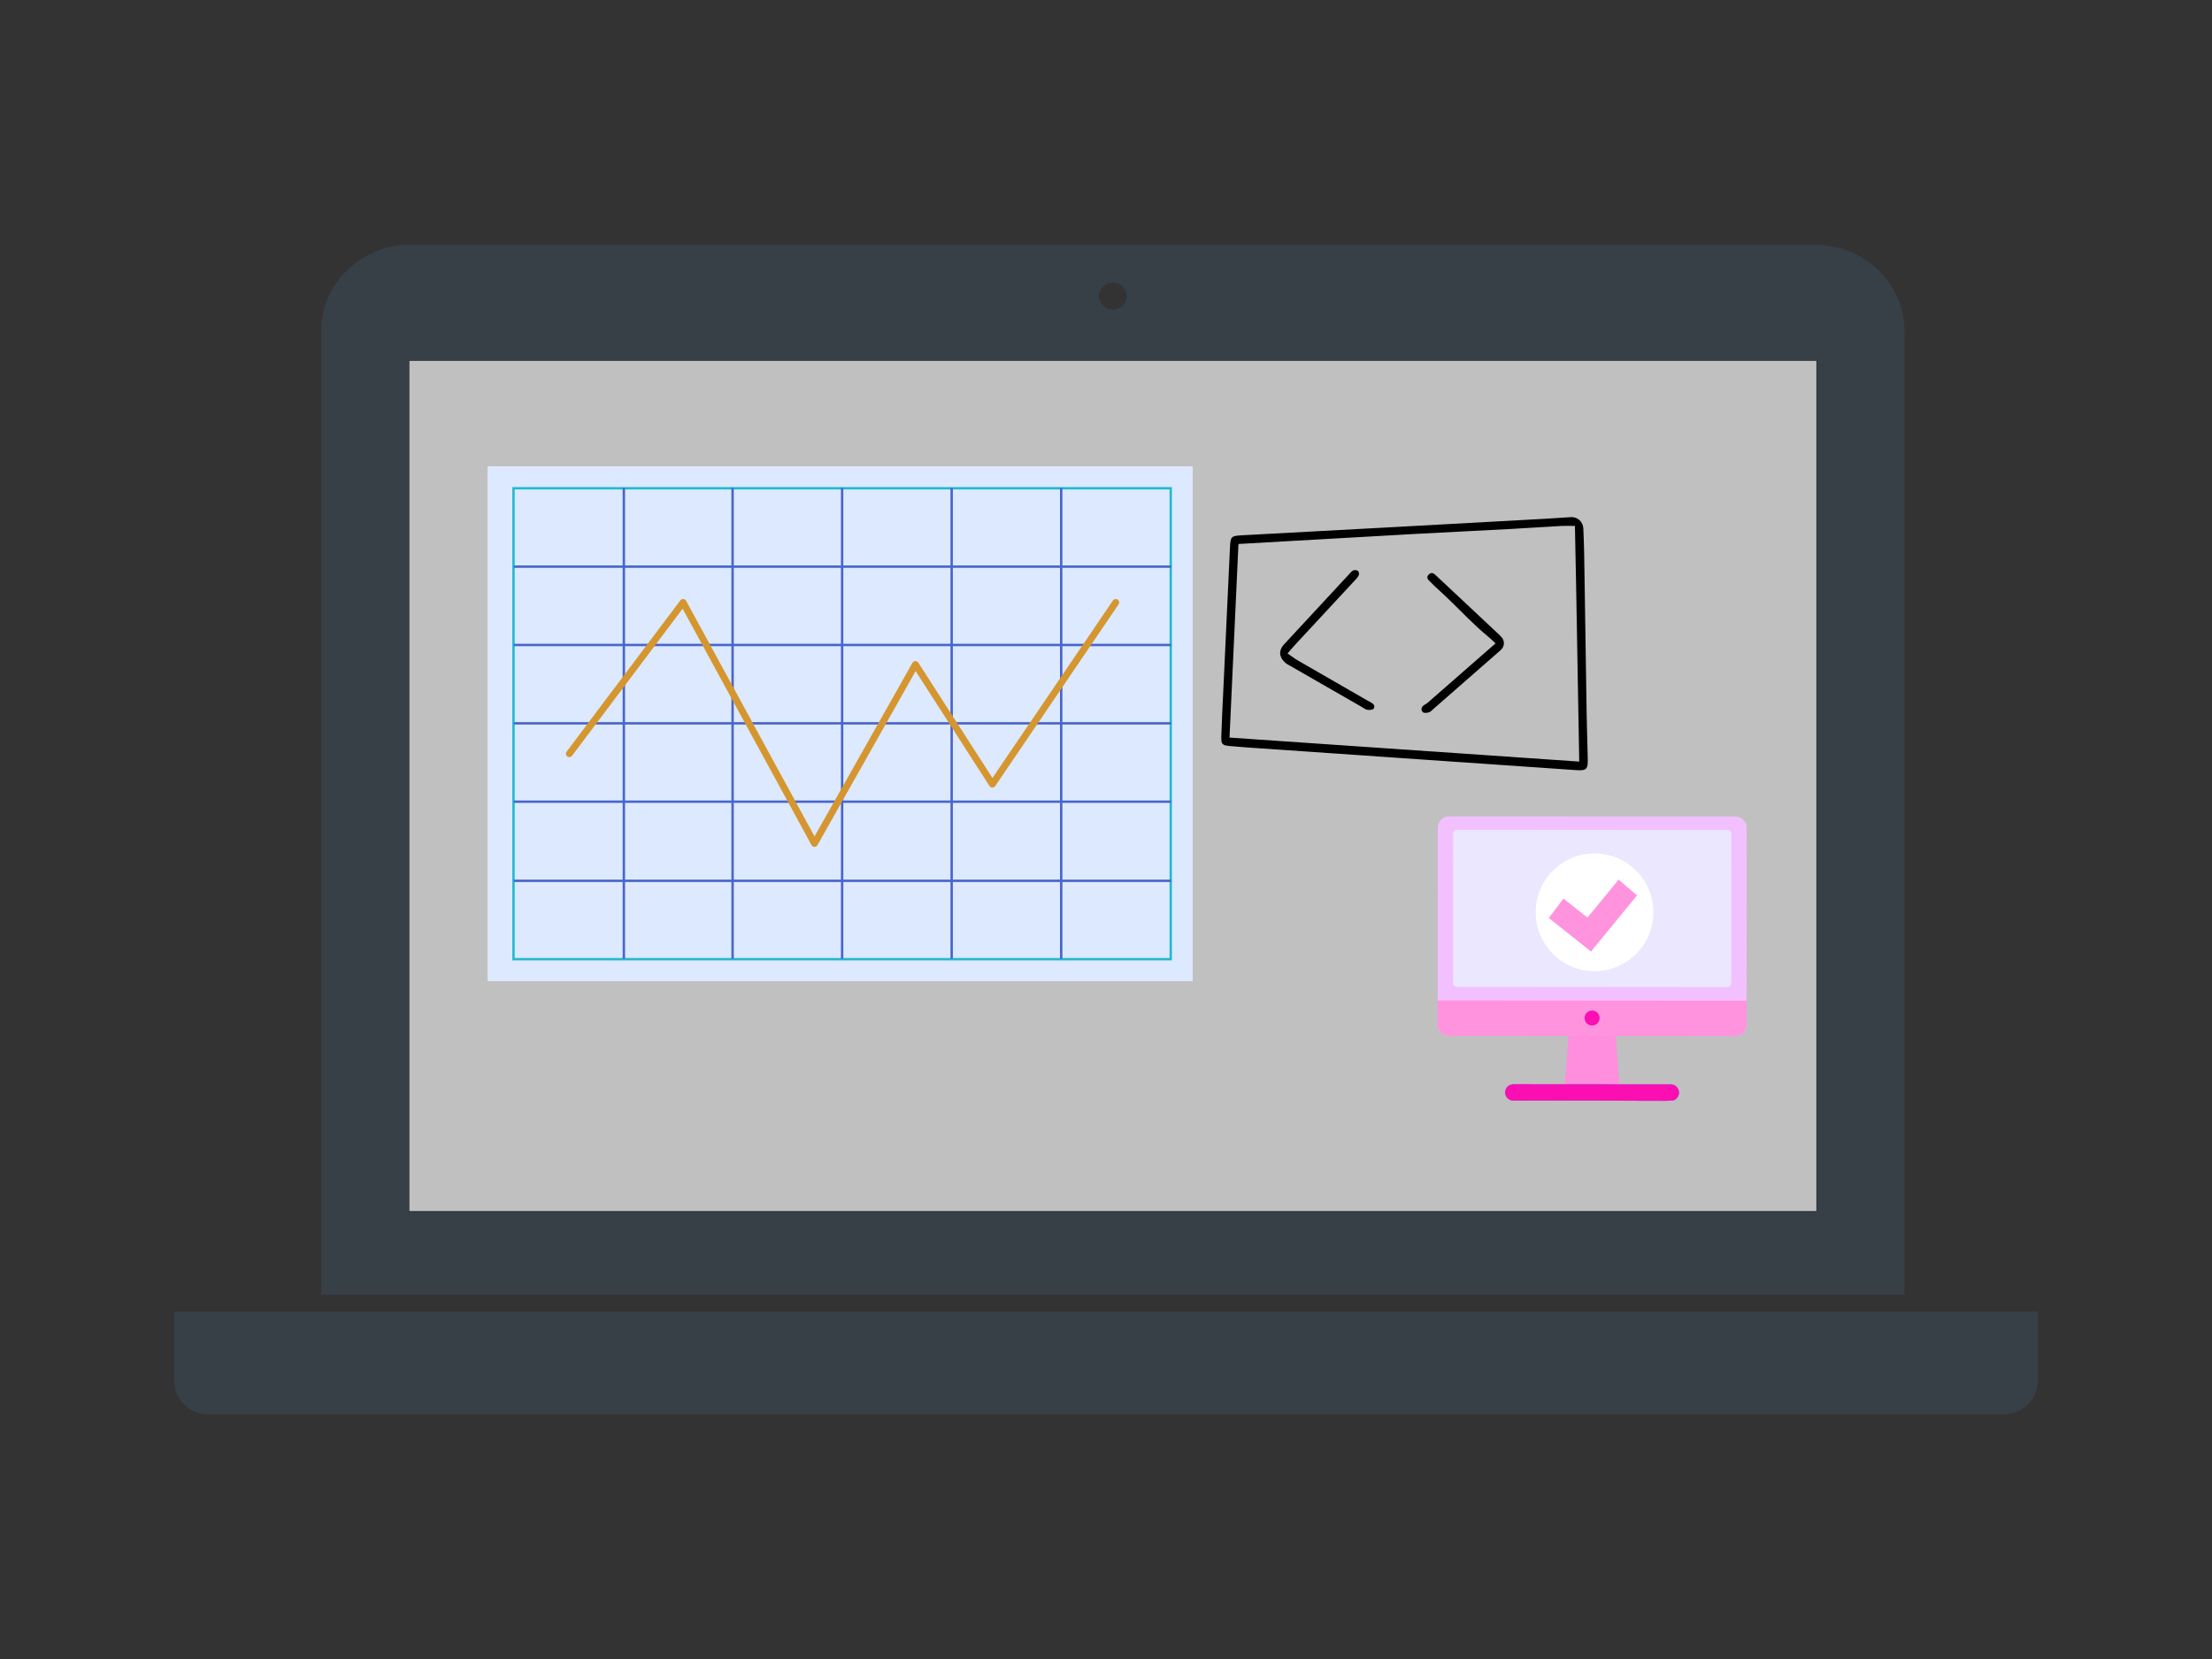 <svg width="4000" height="3000" viewBox="0 0 4000 3000" fill="none" xmlns="http://www.w3.org/2000/svg">
<rect x="0" y="0" width="4000" height="3000" fill="#333333" stroke="none"/>
<path fill-rule="evenodd" clip-rule="evenodd" d="M741.448 442.631H3283.15C3371.56 442.631 3443.89 512.732 3443.89 598.423V2341.38H580.71V598.423C580.71 512.732 653.038 442.631 741.448 442.631ZM2012.3 511.07C1998.43 511.07 1987.19 521.962 1987.19 535.4C1987.19 548.838 1998.43 559.729 2012.3 559.729C2026.17 559.729 2037.42 548.838 2037.42 535.4C2037.42 521.962 2026.17 511.07 2012.3 511.07ZM739.604 651.981H3285V2190.45H739.604V651.981Z" fill="#373F47"/>
<path d="M3285 651.982H739.603V2190.45H3285V651.982Z" fill="#C0C0C0" stroke="black" stroke-width="0.666" stroke-miterlimit="2.613"/>
<path fill-rule="evenodd" clip-rule="evenodd" d="M315.002 2371.52H3685V2497.09C3685 2530.24 3657.88 2557.37 3624.72 2557.37H375.281C342.126 2557.37 315.002 2530.24 315.002 2497.09V2371.52Z" fill="#373F47"/>
<path fill-rule="evenodd" clip-rule="evenodd" d="M2223.37 1333.76C2435.78 1348.35 2644.92 1362.71 2855.75 1377.19C2853.06 1233.24 2851 1092.18 2847.96 951.053C2837.92 951.053 2830.55 950.707 2823.21 951.113C2792.47 952.825 2761.75 954.933 2731.01 956.588C2672.59 959.726 2614.14 962.505 2555.72 965.715C2478.25 969.972 2400.79 974.493 2323.32 978.907C2295.83 980.472 2268.35 982.049 2239.51 983.696C2234.12 1100.72 2228.8 1216.07 2223.37 1333.76ZM2840.99 935.115C2852.74 934.502 2862.68 943.746 2863.15 955.49C2863.81 971.61 2864.44 986.78 2864.69 1001.96C2866.29 1098.03 2867.61 1194.1 2869.17 1290.17C2869.62 1317.87 2870.59 1345.56 2871.2 1373.27C2871.6 1390.89 2868.49 1393.88 2850.94 1392.68C2744 1385.34 2637.05 1377.96 2530.11 1370.59C2440.99 1364.45 2351.87 1358.32 2262.75 1352.15C2249.85 1351.25 2236.95 1350.26 2224.07 1349.07C2210.19 1347.78 2208.13 1346.08 2208.52 1331.94C2209.28 1304.24 2210.81 1276.57 2212.1 1248.89C2216.08 1162.79 2220.04 1076.67 2224.15 990.57C2225.14 969.81 2226.2 969.026 2246.56 967.932C2339.46 962.929 2432.35 957.933 2525.25 952.873C2615.07 947.982 2704.88 943.033 2794.7 938.051C2810.07 937.2 2825.43 935.967 2840.81 935.125C2840.87 935.123 2840.93 935.119 2840.99 935.115ZM2715.09 1151.92C2721.05 1158.31 2721.02 1168.24 2714.84 1174.42C2713.82 1175.43 2712.79 1176.41 2711.73 1177.34C2672.14 1212.12 2632.44 1246.77 2592.74 1281.42C2589.95 1283.87 2587.27 1287.06 2583.95 1288.14C2580.52 1289.25 2574.88 1289.73 2572.87 1287.77C2568.87 1283.87 2570.07 1278.68 2574.92 1275.16C2576.92 1273.71 2579.35 1272.8 2581.19 1271.19C2621.8 1235.74 2662.35 1200.23 2704.41 1163.42C2693.99 1153.03 2684.53 1146.15 2673.43 1135.95C2646.5 1111.22 2628.52 1090.72 2595.38 1061.02C2592.37 1058.32 2589.87 1055.25 2586.89 1052.6C2582.52 1048.69 2578.12 1044.3 2583.79 1038.73C2589.45 1033.18 2593.98 1038.08 2598.04 1041.86C2613.48 1056.21 2628.81 1070.67 2644.19 1085.08C2666.35 1105.84 2688.58 1126.54 2710.64 1147.42C2712.17 1148.86 2713.63 1150.36 2715.09 1151.92ZM2328.26 1181.62C2335.73 1186.75 2340.88 1190.8 2346.49 1194.06C2387.88 1218.02 2429.35 1241.83 2470.8 1265.67C2473.46 1267.2 2476.16 1268.65 2478.86 1270.1C2483.66 1272.69 2487.54 1276.66 2483.78 1281.64C2482.07 1283.91 2476.25 1284.06 2472.54 1283.52C2469.12 1283.02 2465.98 1280.38 2462.8 1278.55C2419.72 1253.84 2376.65 1229.11 2333.59 1204.36C2330.41 1202.53 2327 1200.89 2324.26 1198.51C2312.85 1188.6 2311.77 1176.27 2321.83 1165.37C2361.36 1122.5 2401.08 1079.8 2440.77 1037.08C2442.83 1034.86 2445.02 1032.14 2447.68 1031.28C2450.11 1030.49 2454.18 1030.98 2455.82 1032.62C2457.41 1034.22 2458.05 1038.67 2456.94 1040.67C2454.62 1044.87 2451.03 1048.41 2447.71 1051.99C2412.66 1089.81 2377.56 1127.57 2342.5 1165.39C2338.38 1169.84 2334.49 1174.5 2328.26 1181.62Z" fill="black"/>
<path fill-rule="evenodd" clip-rule="evenodd" d="M881.632 1774.23H2156.81V843.212H881.632V1774.23Z" fill="#DCE9FF"/>
<path fill-rule="evenodd" clip-rule="evenodd" d="M930.74 1732.36H2114.93V885.083H930.74V1732.36ZM926.452 1736.65H2119.22V880.8H926.452V1736.65Z" fill="#24B9CD"/>
<path fill-rule="evenodd" clip-rule="evenodd" d="M929.343 1594.97H2117.78V1590.63H929.343V1594.97Z" fill="#4965CC"/>
<path fill-rule="evenodd" clip-rule="evenodd" d="M929.343 1451.85H2117.78V1447.51H929.343V1451.85Z" fill="#4965CC"/>
<path fill-rule="evenodd" clip-rule="evenodd" d="M929.343 1310.17H2117.78V1305.83H929.343V1310.17Z" fill="#4965CC"/>
<path fill-rule="evenodd" clip-rule="evenodd" d="M929.343 1168.49H2117.78V1164.15H929.343V1168.49Z" fill="#4965CC"/>
<path fill-rule="evenodd" clip-rule="evenodd" d="M929.343 1026.81H2117.78V1022.48H929.343V1026.81Z" fill="#4965CC"/>
<path fill-rule="evenodd" clip-rule="evenodd" d="M1916.81 1733.75H1921.15V882.245H1916.81V1733.75Z" fill="#4965CC"/>
<path fill-rule="evenodd" clip-rule="evenodd" d="M1718.74 1733.75H1723.08V882.245H1718.74V1733.75Z" fill="#4965CC"/>
<path fill-rule="evenodd" clip-rule="evenodd" d="M1520.67 1733.75H1525.01V882.245H1520.67V1733.75Z" fill="#4965CC"/>
<path fill-rule="evenodd" clip-rule="evenodd" d="M1322.6 1733.75H1326.93V882.245H1322.6V1733.75Z" fill="#4965CC"/>
<path fill-rule="evenodd" clip-rule="evenodd" d="M1125.97 1733.75H1130.31V882.245H1125.97V1733.75Z" fill="#4965CC"/>
<path fill-rule="evenodd" clip-rule="evenodd" d="M1472.85 1531.36H1472.81C1470.56 1531.34 1468.5 1530.11 1467.43 1528.14L1234.4 1100.75L1034.43 1366.69C1032.38 1369.42 1028.51 1369.97 1025.78 1367.92C1023.06 1365.87 1022.51 1362 1024.56 1359.28L1230.3 1085.66C1231.56 1083.98 1233.57 1083.06 1235.68 1083.21C1237.78 1083.36 1239.65 1084.57 1240.65 1086.42L1472.94 1512.46L1650.03 1198.57C1651.09 1196.69 1653.06 1195.5 1655.23 1195.43C1657.39 1195.38 1659.43 1196.45 1660.6 1198.27L1794.64 1406.82L2012.51 1085.9C2014.43 1083.08 2018.28 1082.35 2021.1 1084.26C2023.92 1086.18 2024.65 1090.01 2022.73 1092.84L1799.61 1421.48C1798.44 1423.2 1796.47 1424.21 1794.42 1424.19C1792.35 1424.16 1790.43 1423.1 1789.3 1421.35L1655.75 1213.56L1478.23 1528.22C1477.13 1530.16 1475.08 1531.36 1472.85 1531.36Z" fill="#D5962F"/>
<mask id="mask0_0_1" style="mask-type:luminance" maskUnits="userSpaceOnUse" x="2599" y="1475" width="560" height="399">
<path fill-rule="evenodd" clip-rule="evenodd" d="M2599.65 1475.95H3158.7V1873.82H2599.65V1475.95Z" fill="white"/>
</mask>
<g mask="url(#mask0_0_1)">
<path fill-rule="evenodd" clip-rule="evenodd" d="M3158.7 1497.52L3158.41 1852.71C3158.41 1864.36 3148.89 1873.85 3137.15 1873.82L2921.58 1873.67L2889.34 1873.64L2836.47 1873.61L2620.86 1873.43C2609.16 1873.43 2599.63 1863.95 2599.65 1852.25L2599.94 1497.07C2599.94 1485.41 2609.46 1475.92 2621.17 1475.95L3137.46 1476.35C3149.2 1476.34 3158.69 1485.83 3158.7 1497.52Z" fill="#F3C0FF"/>
</g>
<path fill-rule="evenodd" clip-rule="evenodd" d="M2921.57 1873.68L2928.52 1960.82L2829.38 1960.74L2830.28 1949.72L2836.47 1873.61L2889.34 1873.64L2921.57 1873.68Z" fill="#FF8EDE"/>
<path fill-rule="evenodd" clip-rule="evenodd" d="M3031.77 1986.2L3031.41 1986.59C3030.1 1987.9 3029.18 1988.84 3026.95 1989.48C3021.76 1990.95 3009.42 1990.88 2968.5 1990.6C2927.06 1990.32 2857.73 1989.88 2736.58 1990.3C2732.63 1990.31 2728.87 1988.77 2726.09 1985.98C2723.26 1983.16 2721.72 1979.44 2721.74 1975.48C2721.73 1967.31 2728.43 1960.67 2736.61 1960.67L2829.38 1960.74L2928.52 1960.82L3021.3 1960.89C3027.42 1960.9 3032.68 1964.42 3035.02 1970.07C3037.33 1975.72 3036.12 1981.91 3031.77 1986.2Z" fill="#6280FF"/>
<path fill-rule="evenodd" clip-rule="evenodd" d="M3158.44 1809.56L3158.41 1852.7C3158.4 1864.38 3148.88 1873.85 3137.15 1873.84L2620.87 1873.44C2609.14 1873.43 2599.64 1863.95 2599.65 1852.26L2599.68 1809.13L3158.44 1809.56Z" fill="#FF93DE"/>
<path fill-rule="evenodd" clip-rule="evenodd" d="M3031.77 1986.2L3031.41 1986.59C3030.1 1987.9 3029.18 1988.84 3026.95 1989.48C3021.76 1990.95 3009.42 1990.88 2968.5 1990.6C2927.06 1990.32 2857.73 1989.88 2736.58 1990.3C2732.63 1990.31 2728.87 1988.77 2726.09 1985.98C2723.26 1983.16 2721.72 1979.44 2721.74 1975.48C2721.73 1967.31 2728.43 1960.67 2736.61 1960.67L2829.38 1960.74L2928.52 1960.82L3021.3 1960.89C3027.42 1960.9 3032.68 1964.42 3035.02 1970.07C3037.33 1975.72 3036.12 1981.91 3031.77 1986.2Z" fill="#FB0EB2"/>
<path fill-rule="evenodd" clip-rule="evenodd" d="M3130.73 1507.42L3130.51 1778.43C3130.51 1782.04 3127.57 1784.97 3123.94 1784.97L2634.22 1784.58C2630.6 1784.58 2627.66 1781.66 2627.66 1778.04L2627.87 1507.03C2627.87 1503.45 2630.82 1500.53 2634.44 1500.53L3124.17 1500.9C3127.79 1500.91 3130.73 1503.84 3130.73 1507.42Z" fill="#EBE7FF"/>
<path fill-rule="evenodd" clip-rule="evenodd" d="M2892.63 1840.94C2892.62 1848.42 2886.53 1854.48 2879.03 1854.47C2871.52 1854.46 2865.45 1848.4 2865.45 1840.92C2865.46 1833.45 2871.54 1827.39 2879.05 1827.4C2886.55 1827.4 2892.63 1833.47 2892.63 1840.94Z" fill="#FB0EB2"/>
<path fill-rule="evenodd" clip-rule="evenodd" d="M2883.41 1756.15C2824.64 1756.15 2777 1708.5 2777 1649.74C2777 1590.97 2824.64 1543.33 2883.41 1543.33C2942.18 1543.33 2989.82 1590.97 2989.82 1649.74C2989.82 1708.5 2942.18 1756.15 2883.41 1756.15Z" fill="white"/>
<path fill-rule="evenodd" clip-rule="evenodd" d="M2877.11 1720.68L2800.65 1660.01L2827.27 1624.88L2870.68 1659.33L2926.97 1590.62L2960.26 1619.18L2877.11 1720.68Z" fill="#FF93DE"/>
</svg>

